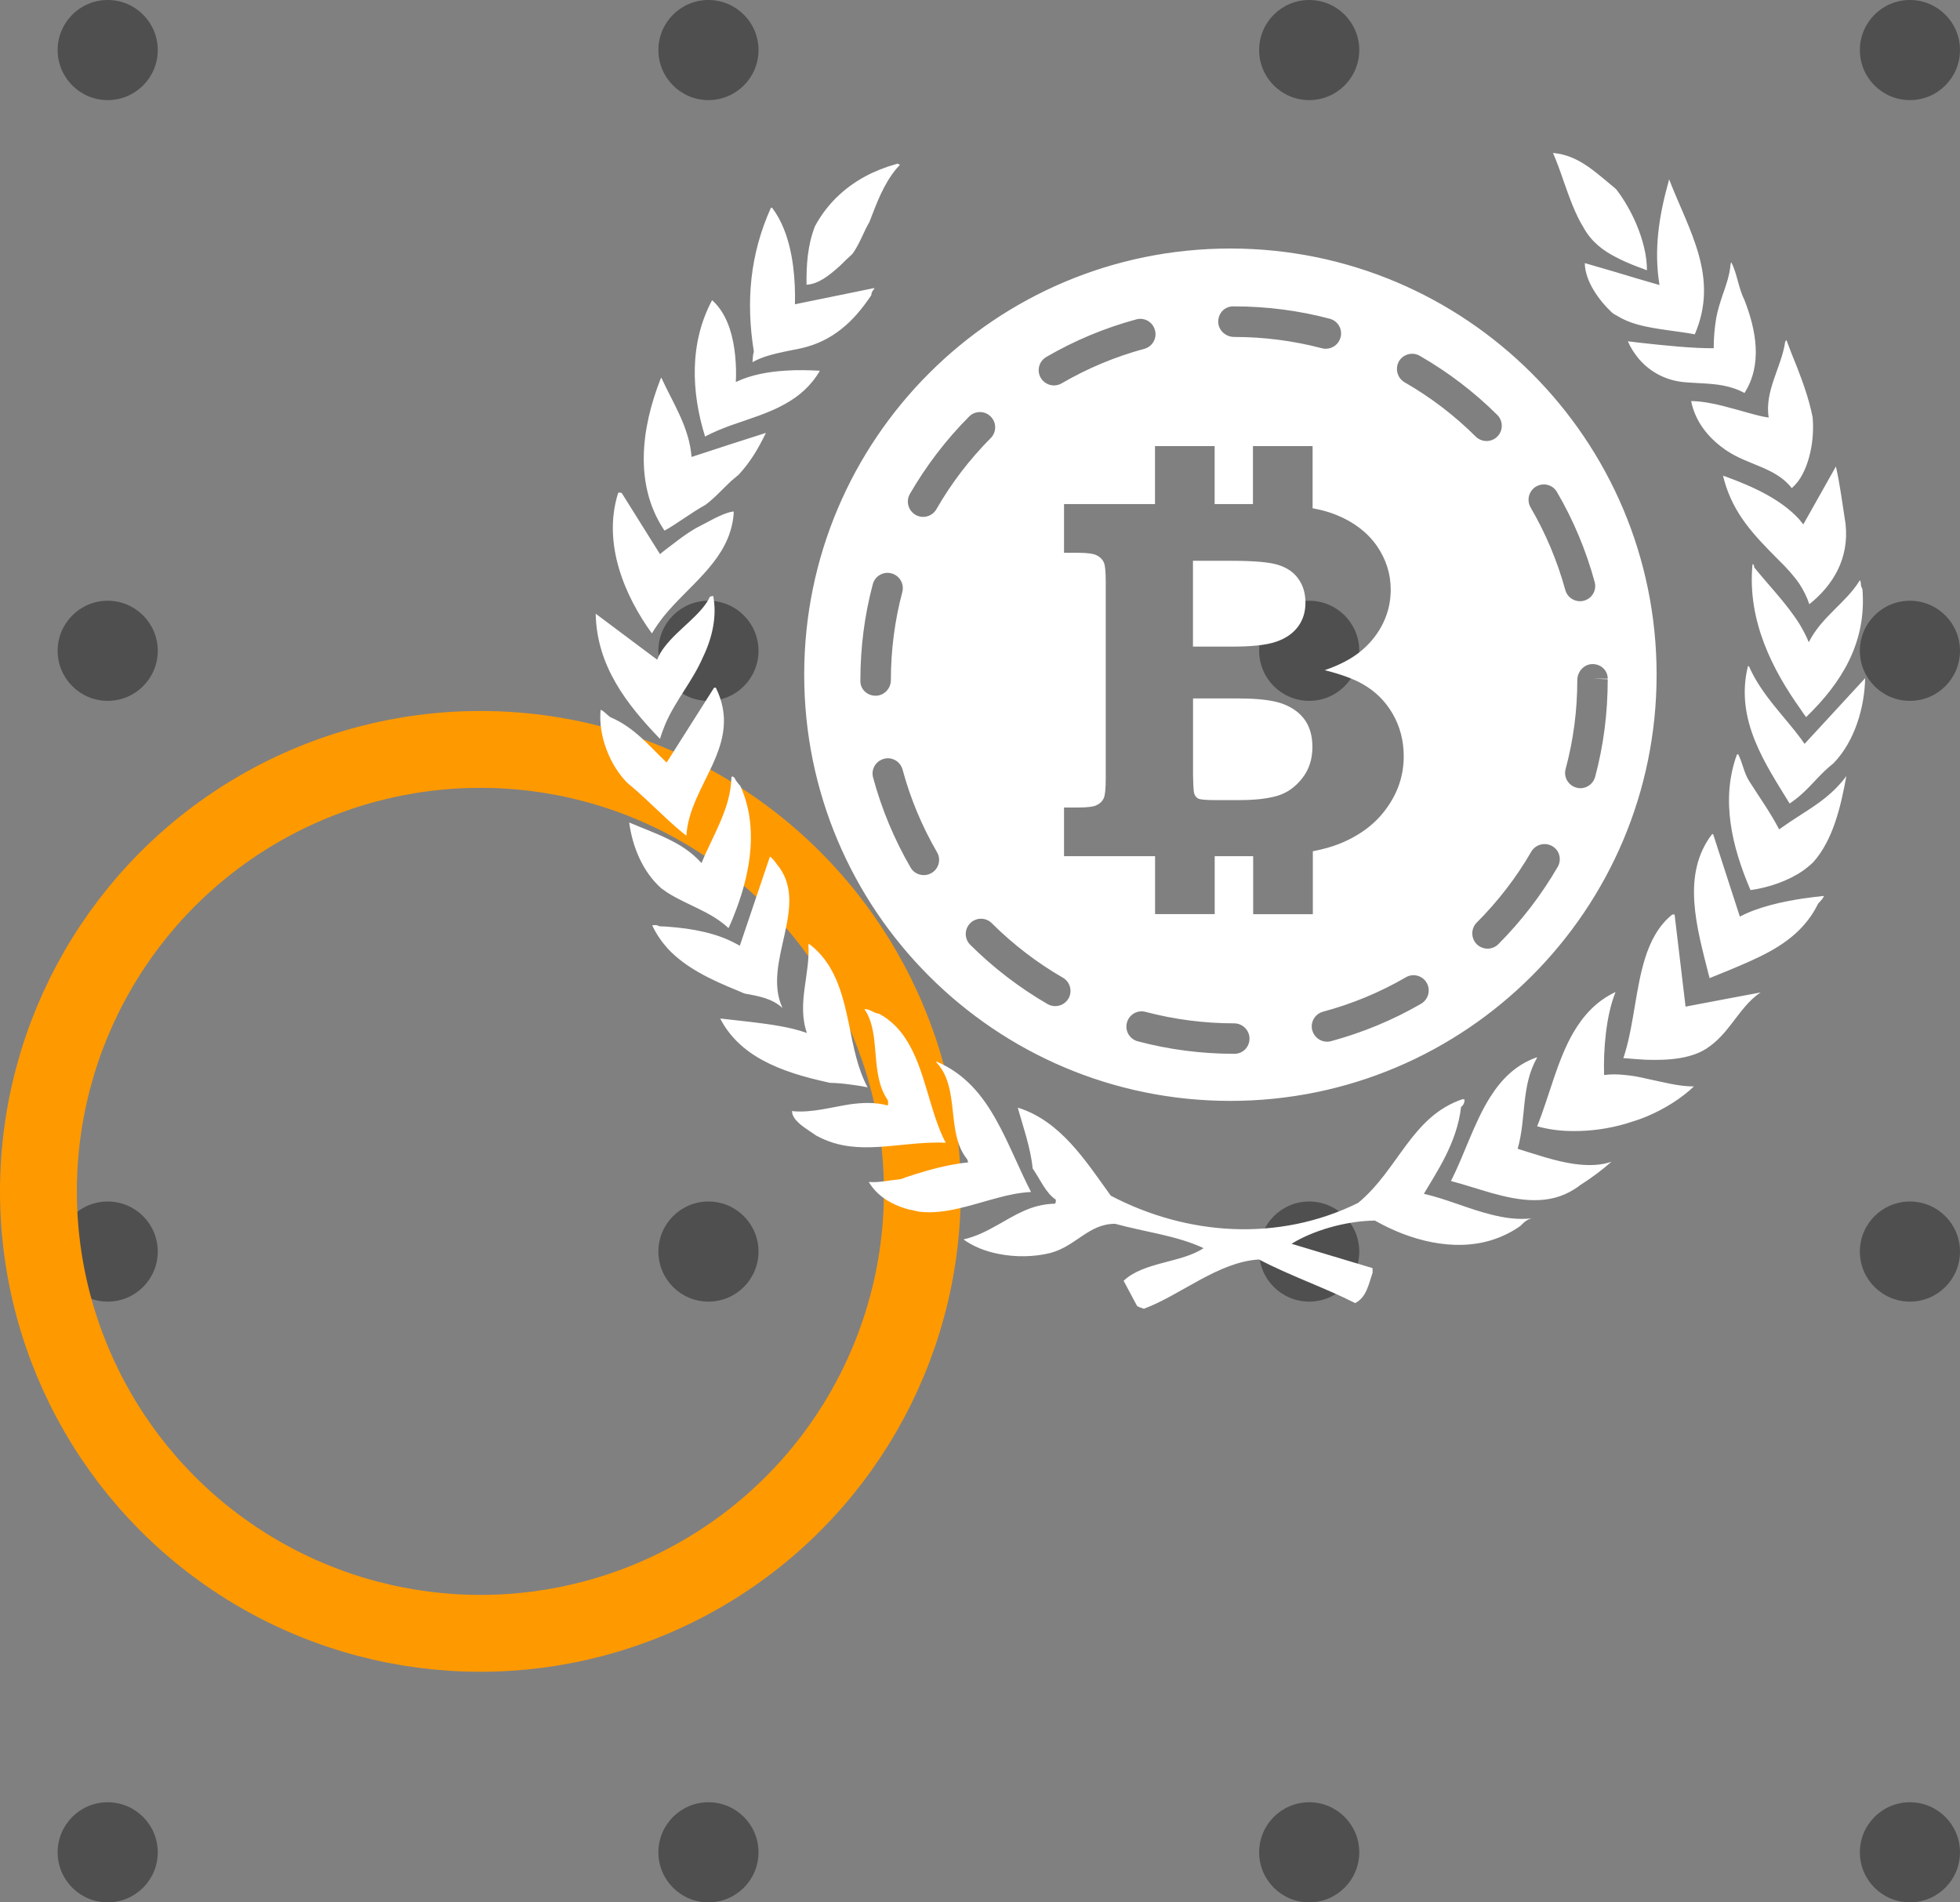<svg width="102" height="99" viewBox="0 0 102 99" fill="none" xmlns="http://www.w3.org/2000/svg">
<rect x="0" y="0" width="102" height="99" fill="#808080" stroke="none"/>
<circle cx="5.605" cy="2.605" r="2.605" fill="#4F4F4F"/>
<circle cx="5.605" cy="65.132" r="2.605" fill="#4F4F4F"/>
<circle cx="5.605" cy="33.868" r="2.605" fill="#4F4F4F"/>
<circle cx="5.605" cy="96.395" r="2.605" fill="#4F4F4F"/>
<circle cx="36.868" cy="2.605" r="2.605" fill="#4F4F4F"/>
<circle cx="36.868" cy="65.132" r="2.605" fill="#4F4F4F"/>
<circle cx="36.868" cy="33.868" r="2.605" fill="#4F4F4F"/>
<circle cx="36.868" cy="96.395" r="2.605" fill="#4F4F4F"/>
<circle cx="68.132" cy="2.605" r="2.605" fill="#4F4F4F"/>
<circle cx="68.132" cy="65.132" r="2.605" fill="#4F4F4F"/>
<circle cx="68.132" cy="33.868" r="2.605" fill="#4F4F4F"/>
<circle cx="68.132" cy="96.395" r="2.605" fill="#4F4F4F"/>
<circle cx="99.394" cy="2.605" r="2.605" fill="#4F4F4F"/>
<circle cx="99.394" cy="65.132" r="2.605" fill="#4F4F4F"/>
<circle cx="99.394" cy="33.868" r="2.605" fill="#4F4F4F"/>
<circle cx="99.394" cy="96.395" r="2.605" fill="#4F4F4F"/>
<circle cx="25" cy="62" r="23" stroke="#FF9900" stroke-width="4"/>
<g clip-path="url(#clip0)">
<path d="M89.684 20.066C89.001 19.935 88.275 19.951 87.556 19.879C86.554 19.758 85.779 19.273 85.243 18.623C85.031 18.355 84.848 18.076 84.716 17.761C84.883 17.782 85.059 17.802 85.24 17.825C86.567 17.975 88.119 18.134 89.184 18.121C89.178 17.601 89.227 17.087 89.314 16.544C89.39 16.141 89.509 15.769 89.629 15.403C89.826 14.847 90.017 14.317 90.062 13.733L90.099 13.649C90.406 14.245 90.465 14.983 90.788 15.627C91.395 17.192 91.726 18.974 90.784 20.453C90.435 20.258 90.071 20.143 89.684 20.066ZM88.199 17.397C89.478 14.41 87.909 12.035 86.861 9.329L86.836 9.438C86.34 11.216 86.057 12.978 86.361 14.833L85.193 14.494L84.099 14.165L82.475 13.692C82.483 14.621 83.201 15.619 83.879 16.258C83.947 16.316 84.031 16.373 84.126 16.419C84.459 16.624 84.821 16.776 85.22 16.889C86.162 17.146 87.233 17.218 88.199 17.397ZM85.189 13.871C85.366 13.928 85.53 13.996 85.707 14.068C85.715 13.316 85.495 12.473 85.168 11.689C84.881 11 84.492 10.348 84.114 9.857C84.085 9.836 84.068 9.822 84.056 9.801C83.157 9.071 82.415 8.329 81.346 8.049C81.183 8.004 81.002 7.98 80.819 7.959C81.013 8.403 81.19 8.893 81.362 9.396C81.662 10.25 81.973 11.14 82.407 11.839C82.814 12.575 83.41 13.036 84.091 13.381C84.432 13.564 84.811 13.723 85.189 13.871ZM93.583 25.038C94.181 24.208 94.436 22.855 94.329 21.707C94.14 20.757 93.827 19.904 93.515 19.098C93.319 18.619 93.139 18.166 92.968 17.697L92.902 17.78C92.725 19.075 91.816 20.348 92.045 21.73C91.471 21.656 90.609 21.362 89.703 21.136C89.137 20.988 88.547 20.879 88.008 20.872C88.218 21.927 88.886 22.764 89.731 23.363C89.775 23.4 89.824 23.433 89.871 23.459C90.959 24.197 92.425 24.331 93.246 25.404C93.356 25.306 93.474 25.178 93.583 25.038ZM95.411 39.726C96.534 38.573 97.033 36.798 97.064 35.293L93.912 38.711C93.852 38.63 93.792 38.55 93.729 38.454C92.863 37.279 91.662 36.15 91.017 34.672H90.963C90.274 37.464 91.882 39.77 93.134 41.816C93.363 41.664 93.577 41.493 93.758 41.33C94.341 40.808 94.743 40.251 95.411 39.726ZM96.922 30.656C96.797 30.448 96.877 30.34 96.793 30.191C96.067 31.38 94.806 32.079 94.13 33.422C94.004 33.105 93.844 32.807 93.669 32.511C93.023 31.462 92.069 30.486 91.292 29.531C91.292 29.404 91.22 29.346 91.22 29.346L91.198 29.404C90.934 32.32 92.246 34.863 93.714 36.924C93.797 37.049 93.891 37.193 93.992 37.318C95.832 35.54 97.15 33.436 96.922 30.656ZM96.044 27.263C95.876 26.184 95.76 25.248 95.542 24.276L93.846 27.29C93.762 27.183 93.679 27.082 93.599 26.988C92.649 25.976 91.253 25.326 89.737 24.777C89.713 24.779 89.696 24.767 89.665 24.753C89.696 24.847 89.713 24.942 89.74 25.036C90.239 26.766 91.245 27.825 92.579 29.161C92.982 29.554 93.342 29.949 93.64 30.381C93.85 30.708 94.033 31.057 94.159 31.444C95.386 30.463 96.243 29.069 96.044 27.263ZM46.623 8.812C46.698 8.728 46.767 8.646 46.833 8.574L46.706 8.516C46.681 8.527 46.659 8.529 46.623 8.543C45.489 8.86 44.495 9.388 43.695 10.124C43.183 10.589 42.756 11.136 42.41 11.775C42.011 12.808 41.964 13.832 41.972 14.817C42.591 14.786 43.161 14.333 43.733 13.813C43.94 13.61 44.14 13.408 44.358 13.217C44.74 12.695 44.937 12.072 45.244 11.555C45.645 10.513 45.98 9.602 46.623 8.812ZM34.346 28.836L32.353 25.653L32.226 25.631L32.168 25.655C31.329 28.316 32.546 31.063 33.926 32.963C34.113 32.642 34.329 32.346 34.559 32.052C35.822 30.51 37.642 29.314 38.088 27.337C38.145 27.103 38.176 26.869 38.185 26.622C38.15 26.622 38.113 26.622 38.08 26.634C37.564 26.721 36.782 27.202 36.211 27.487C35.557 27.87 35.08 28.275 34.522 28.692C34.463 28.742 34.401 28.787 34.346 28.836ZM34.199 34.331L31 31.937C31.055 34.653 32.602 36.64 34.346 38.45C34.428 38.178 34.522 37.933 34.623 37.684C35.174 36.408 36.032 35.472 36.593 34.175C37.072 33.183 37.323 32.04 37.113 31.012L36.947 31.049C36.523 31.982 35.285 32.735 34.58 33.671C34.424 33.872 34.288 34.096 34.199 34.331ZM38.294 19.881C38.333 19.046 38.271 18.002 37.971 17.089C37.776 16.517 37.488 16.001 37.058 15.621C35.867 17.852 35.972 20.398 36.692 22.717C37.115 22.491 37.57 22.308 38.028 22.139C38.986 21.8 40.005 21.508 40.891 21.002C41.59 20.607 42.207 20.085 42.667 19.293C42.118 19.264 41.491 19.246 40.872 19.289C39.972 19.345 39.057 19.511 38.294 19.881ZM41.37 15.834C41.399 14.597 41.283 13.118 40.788 11.903C40.629 11.506 40.424 11.132 40.179 10.809L40.12 10.811C39.022 13.252 38.814 15.697 39.231 18.298C39.155 18.557 39.19 18.662 39.159 18.851C39.634 18.573 40.231 18.427 40.862 18.292C41.146 18.23 41.44 18.181 41.728 18.117C42.525 17.93 43.192 17.595 43.773 17.132C44.39 16.653 44.888 16.038 45.342 15.364C45.361 15.139 45.445 15.139 45.513 14.987L43.753 15.347L41.37 15.834ZM38.035 23.112L35.989 23.78C35.869 22.23 35.036 21.006 34.415 19.653C34.415 19.643 34.415 19.643 34.415 19.643L34.374 19.725C33.358 22.318 33.025 25.188 34.502 27.492C34.529 27.539 34.551 27.574 34.588 27.613C35.254 27.241 35.989 26.669 36.712 26.274C37.247 25.869 37.629 25.419 38.057 25.026C38.181 24.919 38.314 24.812 38.44 24.705C39.079 24.006 39.455 23.354 39.859 22.528L38.035 23.112ZM33.941 48.157C34.158 48.616 34.432 49.011 34.751 49.366C35.684 50.366 36.99 50.982 38.361 51.54C38.489 51.601 38.62 51.647 38.746 51.704C39.529 51.844 40.194 51.971 40.722 52.457C39.616 50.084 42.231 47.088 40.412 44.955C40.303 44.783 40.173 44.655 40.068 44.575L40.041 44.655L38.499 49.222C38.44 49.181 38.392 49.15 38.333 49.126C37.319 48.564 36.058 48.32 34.738 48.225C34.599 48.217 34.469 48.206 34.329 48.206C34.173 48.13 34.093 48.13 33.941 48.157ZM45.211 61.509C45.639 62.232 46.371 62.678 47.23 62.925C47.432 62.966 47.633 63.012 47.835 63.057C49.194 63.217 50.553 62.695 51.888 62.346C52.47 62.183 53.072 62.062 53.656 62.031C53.025 60.815 52.511 59.473 51.842 58.282C51.121 56.985 50.203 55.872 48.754 55.251L48.717 55.274C49.996 56.602 49.204 58.936 50.323 60.316C50.38 60.423 50.38 60.491 50.38 60.491C49.327 60.598 48.262 60.894 47.205 61.245C47.105 61.284 46.988 61.317 46.881 61.363C46.266 61.422 45.729 61.556 45.211 61.509ZM94.366 44.867C95.376 43.726 95.779 42.068 96.087 40.388C95.398 41.312 94.601 41.836 93.774 42.365C93.379 42.613 92.986 42.879 92.588 43.16C92.121 42.262 91.563 41.495 91.033 40.654C90.749 40.212 90.694 39.708 90.451 39.239L90.385 39.28C89.532 41.641 90.143 44.09 91.097 46.321C92.032 46.193 93.04 45.85 93.811 45.324C94.002 45.188 94.191 45.034 94.366 44.867ZM38.374 53.103C38.071 53.069 37.763 53.039 37.481 53.004C37.72 53.475 38.032 53.882 38.39 54.233C39.161 54.986 40.163 55.48 41.283 55.848C41.882 56.047 42.53 56.203 43.188 56.351C43.541 56.358 43.882 56.39 44.209 56.434C44.528 56.473 44.831 56.518 45.149 56.586C44.621 55.601 44.403 54.423 44.172 53.259C43.835 51.655 43.43 50.111 42.094 49.111L42.071 49.171C42.166 50.711 41.46 52.212 41.991 53.756C41.756 53.672 41.512 53.604 41.251 53.536C40.354 53.324 39.336 53.211 38.374 53.103ZM31.257 36.936C31.121 38.31 31.757 39.852 32.651 40.746C33.361 41.324 34.025 41.99 34.675 42.589C35.022 42.912 35.367 43.216 35.721 43.491C35.867 40.825 38.73 38.787 37.253 35.787L37.161 35.789L34.689 39.689C34.675 39.667 34.666 39.652 34.64 39.632C33.776 38.811 33.001 37.843 31.753 37.318C31.549 37.166 31.444 37.014 31.257 36.936ZM34.689 43.625C34.08 43.329 33.414 43.09 32.744 42.803C32.908 44.043 33.437 45.373 34.434 46.245C34.535 46.317 34.627 46.374 34.718 46.444C35.775 47.117 36.984 47.429 37.913 48.299C38.063 47.98 38.191 47.664 38.314 47.33C39.077 45.303 39.462 42.965 38.532 40.907C38.392 40.748 38.31 40.652 38.236 40.5C38.236 40.489 38.224 40.465 38.209 40.459L38.105 40.397L38.063 40.458C38.03 42.077 37.086 43.485 36.509 44.914C35.976 44.324 35.353 43.936 34.689 43.625ZM41.224 57.815C41.211 57.922 41.249 58.023 41.308 58.13C41.534 58.525 42.137 58.848 42.47 59.092C43.052 59.411 43.642 59.586 44.249 59.658C45.225 59.779 46.223 59.646 47.197 59.555C47.888 59.487 48.569 59.434 49.215 59.471C48.363 57.852 48.158 55.617 47.133 54.061C46.79 53.53 46.35 53.084 45.76 52.761C45.417 52.708 45.289 52.506 44.983 52.514C45.879 53.795 45.234 55.856 46.198 57.248C46.225 57.351 46.225 57.419 46.202 57.53C45.53 57.347 44.872 57.382 44.228 57.47C43.255 57.622 42.295 57.904 41.31 57.832C41.273 57.815 41.248 57.815 41.224 57.815ZM90.028 50.471C91.448 49.874 92.84 49.294 93.838 48.182C94.136 47.851 94.397 47.475 94.611 47.034C94.796 46.825 94.841 46.798 94.924 46.623C94.596 46.662 94.222 46.699 93.823 46.759C92.744 46.923 91.481 47.201 90.544 47.701L89.974 45.945L89.153 43.409H89.098C87.48 45.515 88.31 48.287 88.921 50.725C88.962 50.832 88.962 50.904 88.962 50.904C89.306 50.762 89.678 50.614 90.028 50.471ZM51.904 63.754C51.369 64.054 50.82 64.344 50.14 64.5C50.637 64.862 51.261 65.111 51.923 65.245C52.84 65.436 53.835 65.413 54.668 65.204C56.004 64.846 56.658 63.68 58.034 63.688C59.588 64.114 61.236 64.299 62.636 64.953C61.507 65.718 59.5 65.668 58.474 66.653L59.161 67.938C59.185 68.006 59.354 68.041 59.527 68.109C61.451 67.394 63.394 65.668 65.521 65.543C67.102 66.38 68.94 67.007 70.522 67.813C71.118 67.521 71.235 66.795 71.431 66.228C71.431 66.121 71.428 65.993 71.428 65.993L67.213 64.727C68.319 64.042 70.012 63.538 71.552 63.519C73.384 64.564 75.654 65.15 77.632 64.533C78.152 64.369 78.648 64.134 79.121 63.799C79.351 63.559 79.499 63.452 79.717 63.404C78.991 63.483 78.305 63.384 77.626 63.213C76.45 62.925 75.313 62.407 74.1 62.125C74.757 61.003 75.823 59.479 76.035 57.608C76.16 57.513 76.219 57.384 76.219 57.217C76.178 57.217 76.162 57.217 76.135 57.194C73.458 58.083 72.794 60.848 70.678 62.6C66.518 64.653 61.748 64.295 57.806 62.224C56.494 60.406 55.192 58.334 52.967 57.641C53.199 58.504 53.638 59.72 53.74 60.805C54.158 61.416 54.423 62.082 54.947 62.432C54.947 62.516 54.947 62.596 54.902 62.641C53.675 62.662 52.823 63.24 51.904 63.754ZM88.968 54.456C89.398 54.145 89.744 53.75 90.06 53.343C90.56 52.704 90.994 52.054 91.627 51.647L90.046 51.943L87.718 52.385L87.147 47.59L87.025 47.594C86.314 48.165 85.888 48.978 85.606 49.884C85.131 51.404 85.031 53.242 84.57 54.785C84.535 54.877 84.517 54.972 84.48 55.07C84.502 55.07 84.539 55.07 84.574 55.07C84.905 55.101 85.277 55.13 85.666 55.15C86.814 55.187 88.105 55.111 88.968 54.456ZM81.915 58.86C82.808 58.864 83.721 58.735 84.599 58.48C84.971 58.369 85.337 58.249 85.689 58.105C86.633 57.706 87.488 57.17 88.152 56.538C87.379 56.545 86.528 56.31 85.672 56.131C85.306 56.043 84.936 55.975 84.576 55.944C84.204 55.903 83.838 55.895 83.478 55.944C83.437 54.651 83.573 52.856 84.076 51.624C83.071 52.095 82.391 52.856 81.868 53.754C81.037 55.19 80.638 57.009 79.995 58.613C80.599 58.78 81.257 58.868 81.915 58.86ZM77.606 62.08C79.094 62.498 80.61 62.738 81.946 61.877C82.039 61.817 82.133 61.757 82.216 61.687C82.832 61.291 83.341 60.918 83.861 60.458C83.287 60.661 82.612 60.666 81.934 60.573C80.933 60.433 79.9 60.067 78.979 59.783C79.438 58.208 79.142 56.508 79.999 55.031L79.941 55.035C78.854 55.43 78.126 56.183 77.548 57.096C76.719 58.408 76.22 60.055 75.51 61.461C76.189 61.64 76.896 61.875 77.606 62.08ZM66.424 33.391C66.933 33.216 67.302 32.949 67.561 32.597C67.816 32.244 67.937 31.832 67.937 31.366C67.937 30.884 67.818 30.475 67.575 30.132C67.34 29.79 66.985 29.546 66.532 29.402C66.082 29.256 65.264 29.184 64.088 29.184H62.083V33.65H64.09C65.147 33.652 65.926 33.568 66.424 33.391ZM67.764 40.506C68.126 40.055 68.299 39.504 68.299 38.869C68.299 38.326 68.175 37.864 67.922 37.489C67.665 37.117 67.287 36.829 66.779 36.636C66.269 36.443 65.5 36.348 64.46 36.348H62.087V40.321C62.097 40.88 62.116 41.207 62.151 41.306C62.192 41.427 62.266 41.511 62.366 41.565C62.465 41.606 62.736 41.637 63.183 41.637H64.523C65.299 41.637 65.942 41.565 66.454 41.421C66.97 41.271 67.402 40.968 67.764 40.506ZM86.211 35.11C86.211 47.355 76.275 57.291 64.026 57.291C51.781 57.291 41.851 47.355 41.851 35.11C41.851 22.861 51.781 12.933 64.026 12.933C76.277 12.933 86.211 22.861 86.211 35.11ZM79.653 26.406C80.439 27.755 81.048 29.202 81.459 30.703C81.555 31.057 81.874 31.288 82.228 31.288C82.294 31.288 82.364 31.281 82.434 31.259C82.857 31.142 83.106 30.708 82.987 30.284C82.541 28.649 81.885 27.074 81.025 25.604C80.807 25.224 80.32 25.098 79.937 25.32C79.565 25.542 79.434 26.026 79.653 26.406ZM73.098 19.896C74.443 20.667 75.695 21.621 76.801 22.723C76.956 22.875 77.163 22.951 77.363 22.951C77.566 22.951 77.77 22.873 77.926 22.715C78.233 22.406 78.229 21.901 77.92 21.594C76.713 20.395 75.356 19.361 73.884 18.516C73.507 18.298 73.024 18.427 72.8 18.806C72.588 19.192 72.718 19.676 73.098 19.896ZM63.397 16.741C63.397 17.181 63.781 17.535 64.225 17.535C65.772 17.535 67.308 17.733 68.792 18.123C68.86 18.14 68.928 18.15 68.994 18.15C69.349 18.15 69.668 17.915 69.763 17.558C69.88 17.134 69.627 16.7 69.201 16.587C67.589 16.16 65.915 15.944 64.227 15.944H64.17C63.726 15.946 63.397 16.303 63.397 16.741ZM54.162 19.663C54.31 19.916 54.577 20.058 54.851 20.058C54.987 20.058 55.128 20.021 55.25 19.949C56.599 19.164 58.048 18.559 59.547 18.154C59.973 18.039 60.224 17.603 60.105 17.181C59.992 16.756 59.556 16.505 59.136 16.62C57.497 17.064 55.922 17.72 54.452 18.576C54.071 18.798 53.94 19.283 54.162 19.663ZM47.646 26.794C47.769 26.866 47.907 26.899 48.042 26.899C48.316 26.899 48.583 26.756 48.731 26.5C49.504 25.151 50.458 23.905 51.559 22.797C51.867 22.487 51.867 21.983 51.555 21.676C51.248 21.366 50.742 21.366 50.434 21.677C49.233 22.883 48.199 24.238 47.35 25.707C47.13 26.089 47.269 26.573 47.646 26.794ZM45.569 36.206C46.009 36.206 46.362 35.832 46.362 35.394C46.362 33.839 46.562 32.297 46.957 30.81C47.07 30.385 46.817 29.953 46.391 29.838C45.965 29.725 45.536 29.978 45.421 30.403C44.989 32.024 44.775 33.703 44.775 35.394V35.433C44.769 35.871 45.127 36.206 45.569 36.206ZM48.764 44.351C47.979 42.998 47.374 41.55 46.971 40.051C46.854 39.624 46.418 39.373 45.998 39.49C45.571 39.607 45.32 40.039 45.437 40.465C45.879 42.101 46.533 43.674 47.389 45.149C47.533 45.404 47.804 45.541 48.079 45.541C48.213 45.541 48.353 45.505 48.476 45.433C48.855 45.213 48.986 44.727 48.764 44.351ZM55.311 50.878C53.964 50.1 52.718 49.144 51.612 48.042C51.304 47.734 50.798 47.734 50.489 48.046C50.181 48.357 50.181 48.86 50.492 49.167C51.694 50.364 53.049 51.402 54.52 52.255C54.643 52.323 54.781 52.358 54.916 52.358C55.192 52.358 55.455 52.218 55.605 51.963C55.821 51.583 55.69 51.096 55.311 50.878ZM65.025 54.05C65.025 53.608 64.659 53.255 64.225 53.255C62.661 53.255 61.112 53.053 59.615 52.658C59.185 52.543 58.76 52.798 58.645 53.22C58.532 53.647 58.786 54.079 59.212 54.19C60.839 54.624 62.527 54.84 64.225 54.84H64.244C64.678 54.842 65.025 54.488 65.025 54.05ZM65.216 44.555V47.575H68.321V44.3C68.844 44.197 69.3 44.073 69.691 43.917C70.764 43.487 71.593 42.864 72.173 42.042C72.759 41.228 73.051 40.331 73.051 39.358C73.051 38.546 72.858 37.804 72.473 37.142C72.09 36.48 71.566 35.967 70.912 35.599C70.456 35.336 69.798 35.092 68.94 34.876C69.734 34.604 70.38 34.263 70.867 33.846C71.358 33.43 71.725 32.951 71.986 32.41C72.247 31.867 72.374 31.291 72.374 30.687C72.374 29.854 72.128 29.093 71.642 28.392C71.149 27.697 70.45 27.162 69.537 26.794C69.181 26.646 68.766 26.538 68.309 26.449V23.215H65.204V26.233H63.211V23.215H60.107V26.233H55.373V28.767H56.097C56.578 28.767 56.903 28.812 57.076 28.9C57.248 28.985 57.366 29.104 57.438 29.254C57.511 29.402 57.544 29.751 57.544 30.29V40.51C57.544 41.042 57.511 41.388 57.438 41.544C57.37 41.696 57.248 41.814 57.076 41.898C56.903 41.986 56.578 42.023 56.097 42.023H55.373V44.555H60.111V47.571H63.214V44.555H64.98C65.068 44.559 65.136 44.555 65.216 44.555ZM74.246 51.145C74.025 50.766 73.538 50.635 73.158 50.861C71.811 51.644 70.359 52.245 68.854 52.648C68.43 52.763 68.177 53.195 68.291 53.621C68.393 53.976 68.71 54.211 69.062 54.211C69.13 54.211 69.195 54.203 69.265 54.184C70.908 53.738 72.481 53.09 73.953 52.237C74.336 52.011 74.463 51.529 74.246 51.145ZM80.778 44.032C80.4 43.816 79.917 43.94 79.691 44.316C78.915 45.665 77.951 46.909 76.851 48.011C76.542 48.322 76.542 48.825 76.851 49.136C77.007 49.292 77.215 49.368 77.414 49.368C77.612 49.368 77.821 49.292 77.974 49.136C79.176 47.931 80.213 46.578 81.066 45.11C81.284 44.731 81.157 44.244 80.778 44.032ZM83.667 35.349L82.874 35.318H83.667C83.667 34.876 83.306 34.559 82.878 34.559C82.434 34.559 82.084 34.952 82.084 35.394C82.084 36.961 81.882 38.517 81.477 40.016C81.36 40.442 81.615 40.874 82.039 40.989C82.107 41.008 82.174 41.02 82.242 41.02C82.596 41.02 82.915 40.785 83.013 40.426C83.451 38.793 83.669 37.101 83.667 35.349Z" fill="white"/>
</g>
<defs>
<clipPath id="clip0">
<rect width="66.064" height="66.064" fill="white" transform="translate(31 5)"/>
</clipPath>
</defs>
</svg>
